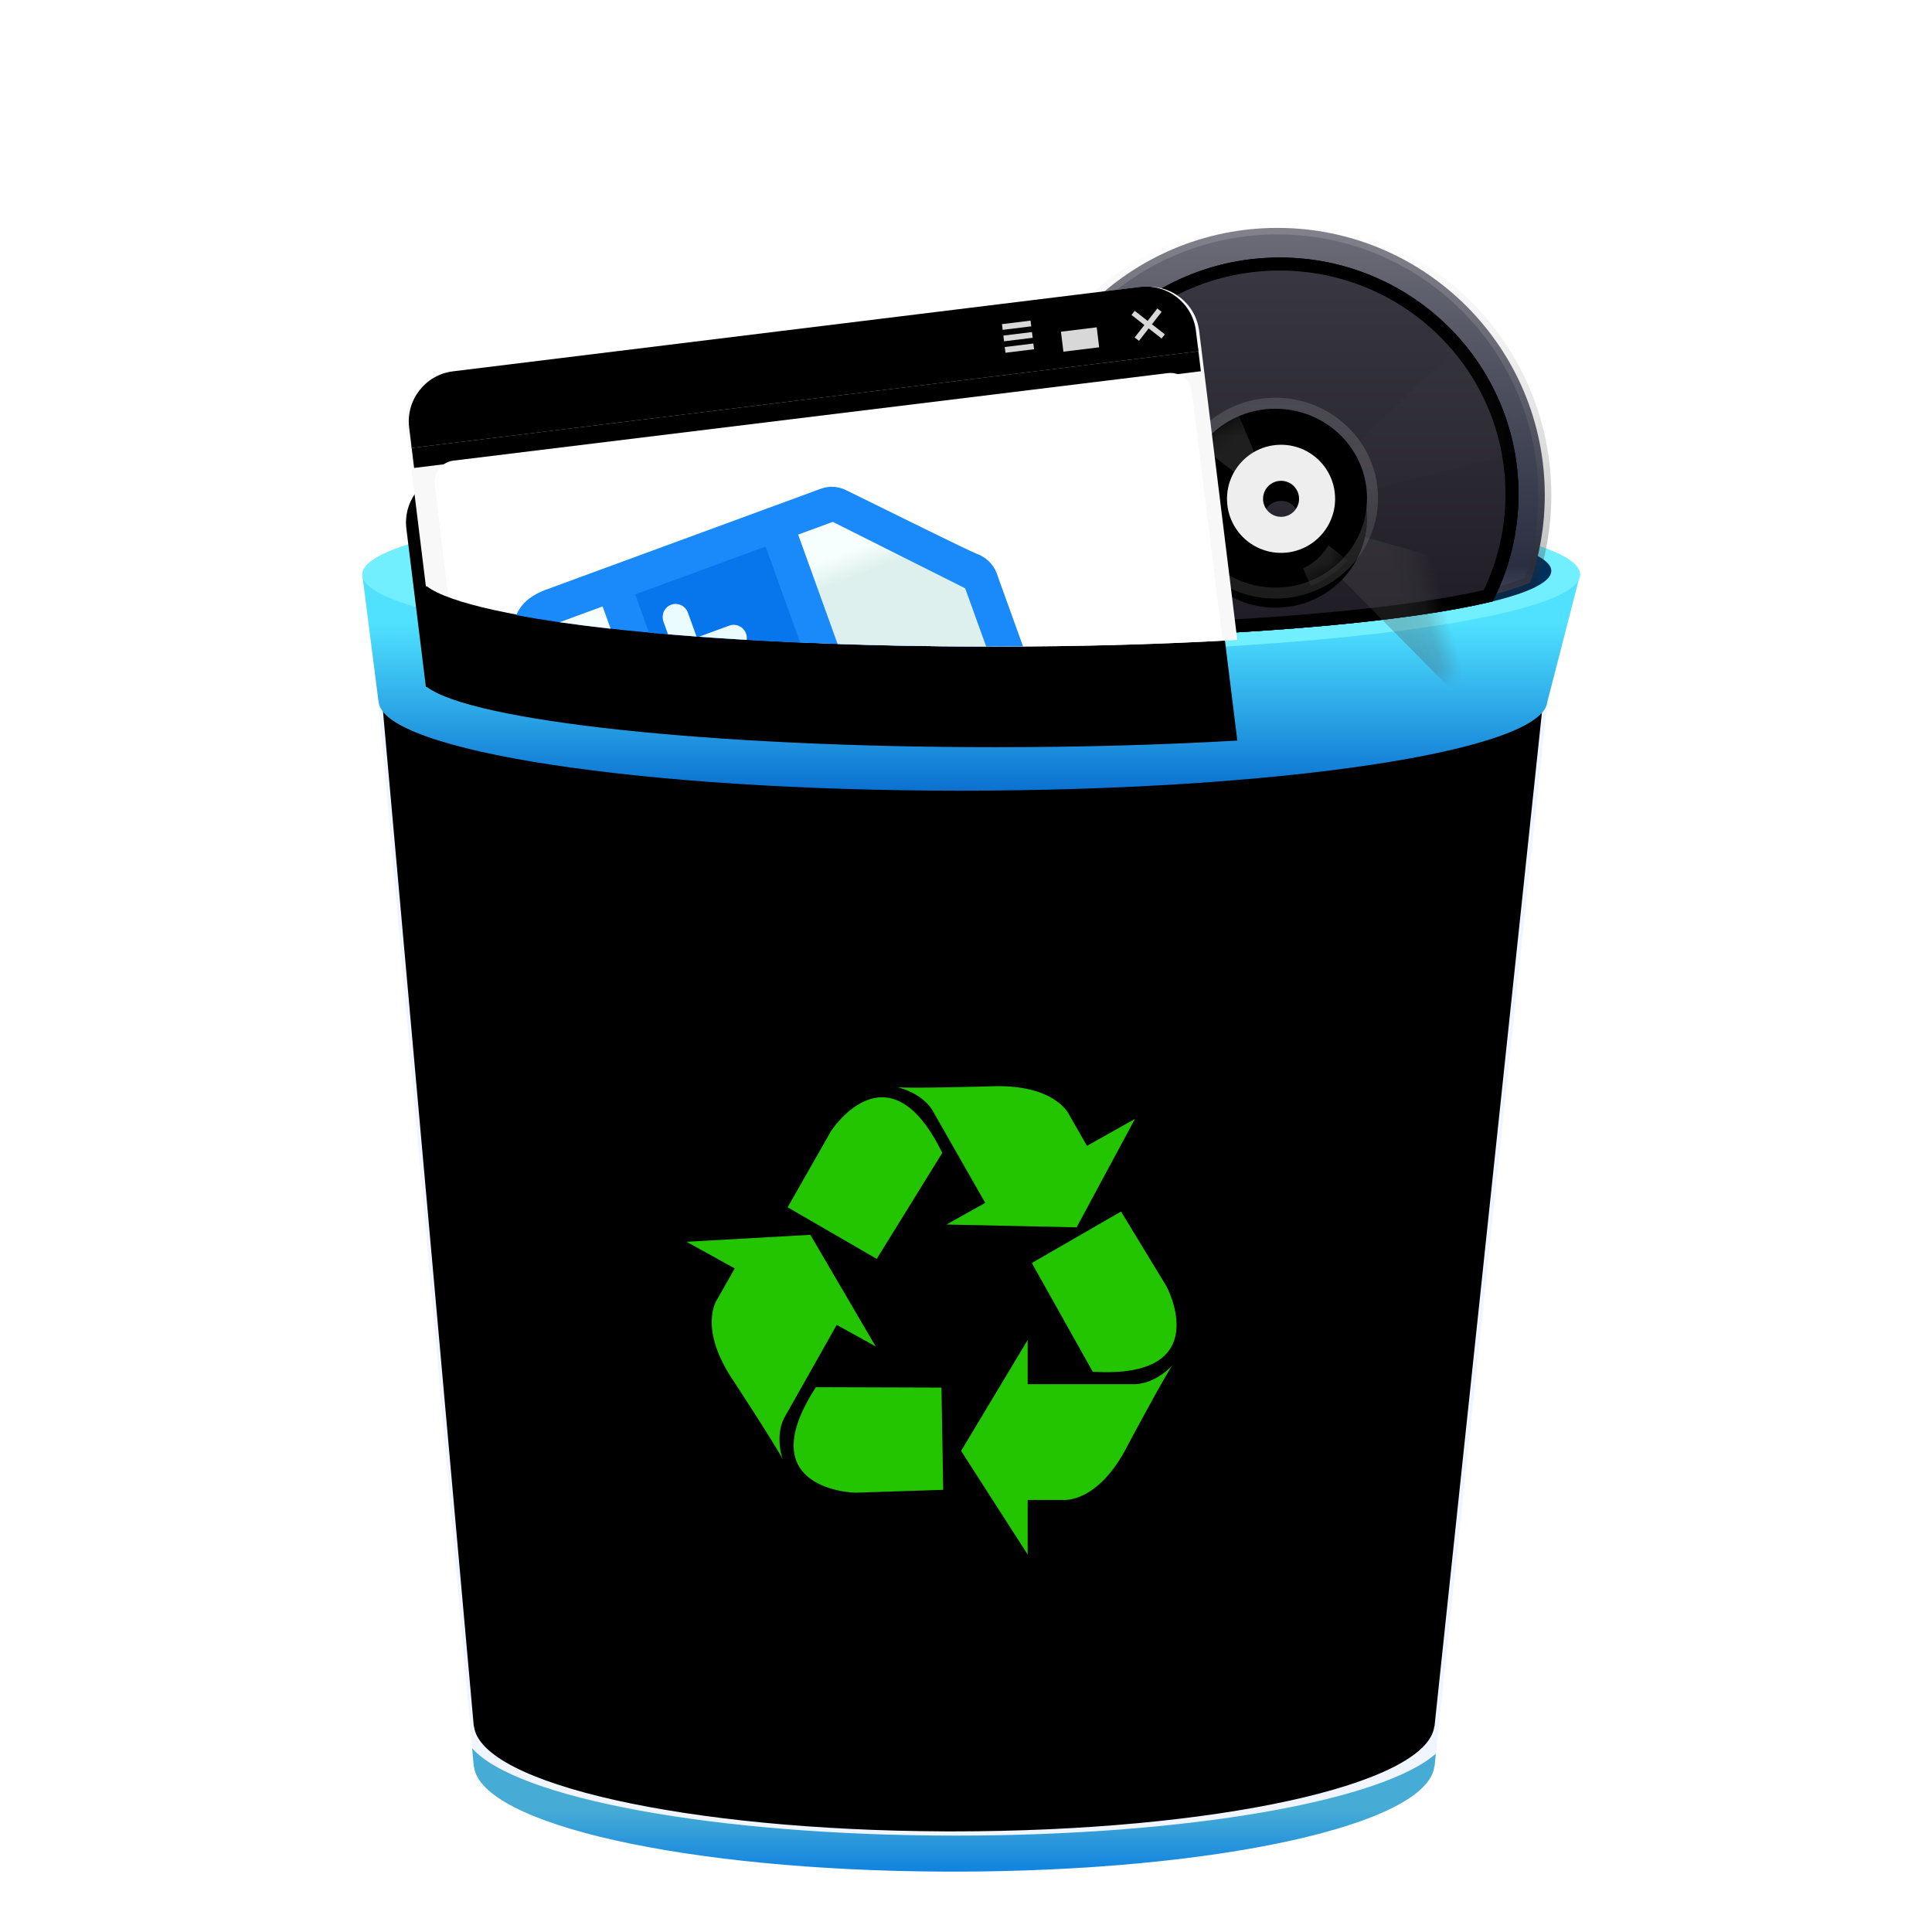 <?xml version="1.0" encoding="UTF-8"?>
<svg width="96px" height="96px" viewBox="0 0 96 96" version="1.1" xmlns="http://www.w3.org/2000/svg" xmlns:xlink="http://www.w3.org/1999/xlink">
    <title>ICON/垃圾清理</title>
    <defs>
        <filter x="-58.2%" y="-36.0%" width="200.0%" height="167.1%" filterUnits="objectBoundingBox" id="filter-1">
            <feOffset dx="0" dy="4" in="SourceAlpha" result="shadowOffsetOuter1"></feOffset>
            <feGaussianBlur stdDeviation="4.5" in="shadowOffsetOuter1" result="shadowBlurOuter1"></feGaussianBlur>
            <feColorMatrix values="0 0 0 0 0.036   0 0 0 0 0.375   0 0 0 0 0.509  0 0 0 0.2 0" type="matrix" in="shadowBlurOuter1" result="shadowMatrixOuter1"></feColorMatrix>
            <feMerge>
                <feMergeNode in="shadowMatrixOuter1"></feMergeNode>
                <feMergeNode in="SourceGraphic"></feMergeNode>
            </feMerge>
        </filter>
        <path d="M58.884,23.888 L53.28,76.777 C53.276,76.777 53.273,76.778 53.27,76.779 C52.919,79.676 42.389,82 29.362,82 L28.912,81.999 C16.098,81.946 5.898,79.643 5.552,76.78 L5.542,76.777 L0.811,23.888 L58.884,23.888 Z" id="path-2"></path>
        <filter x="-5.2%" y="-5.2%" width="110.3%" height="110.3%" filterUnits="objectBoundingBox" id="filter-3">
            <feMorphology radius="1" operator="erode" in="SourceAlpha" result="shadowSpreadInner1"></feMorphology>
            <feGaussianBlur stdDeviation="1.5" in="shadowSpreadInner1" result="shadowBlurInner1"></feGaussianBlur>
            <feOffset dx="0" dy="-2" in="shadowBlurInner1" result="shadowOffsetInner1"></feOffset>
            <feComposite in="shadowOffsetInner1" in2="SourceAlpha" operator="arithmetic" k2="-1" k3="1" result="shadowInnerInner1"></feComposite>
            <feColorMatrix values="0 0 0 0 1   0 0 0 0 1   0 0 0 0 1  0 0 0 0.6 0" type="matrix" in="shadowInnerInner1" result="shadowMatrixInner1"></feColorMatrix>
            <feGaussianBlur stdDeviation="0.5" in="SourceAlpha" result="shadowBlurInner2"></feGaussianBlur>
            <feOffset dx="0" dy="0" in="shadowBlurInner2" result="shadowOffsetInner2"></feOffset>
            <feComposite in="shadowOffsetInner2" in2="SourceAlpha" operator="arithmetic" k2="-1" k3="1" result="shadowInnerInner2"></feComposite>
            <feColorMatrix values="0 0 0 0 1   0 0 0 0 1   0 0 0 0 1  0 0 0 0.6 0" type="matrix" in="shadowInnerInner2" result="shadowMatrixInner2"></feColorMatrix>
            <feMerge>
                <feMergeNode in="shadowMatrixInner1"></feMergeNode>
                <feMergeNode in="shadowMatrixInner2"></feMergeNode>
            </feMerge>
        </filter>
        <path d="M28.821,46.286 C26.125,40.775 23.288,45.213 23.288,45.213 L21.137,48.99 L25.565,51.553 L28.821,46.286 Z M38.396,44.598 L36.01,45.937 L35.136,44.407 C35.136,44.407 34.46,42.815 31.126,42.982 C31.126,42.982 26.995,43.096 26.565,43.018 C26.565,43.018 27.736,43.247 28.318,44.146 L30.956,48.769 L29.028,49.846 L35.497,49.985 L38.396,44.598 Z M22.542,57.929 C19.196,63.073 24.5,63.171 24.5,63.171 L28.868,63.028 L28.781,57.949 L22.542,57.929 Z M16.114,50.704 L18.508,52.027 L17.639,53.561 C17.639,53.561 16.621,54.964 18.498,57.694 C18.498,57.694 20.748,61.135 20.898,61.539 C20.898,61.539 20.486,60.429 20.959,59.469 L23.576,54.833 L25.51,55.901 L22.266,50.357 L16.114,50.704 Z M36.296,57.159 C42.463,57.545 39.961,52.914 39.961,52.914 L37.703,49.201 L33.271,51.758 L36.296,57.159 Z M29.757,61.093 L33.064,55.583 L33.064,57.78 L38.423,57.78 C39.5,57.72 40.277,56.821 40.277,56.821 C39.995,57.147 38.06,60.773 38.06,60.773 C36.57,63.728 34.838,63.531 34.838,63.531 L33.064,63.531 L33.064,66.245 L29.757,61.093 Z" id="path-4"></path>
        <filter x="-14.4%" y="-10.7%" width="128.7%" height="130.1%" filterUnits="objectBoundingBox" id="filter-5">
            <feOffset dx="0" dy="1" in="SourceAlpha" result="shadowOffsetOuter1"></feOffset>
            <feGaussianBlur stdDeviation="1" in="shadowOffsetOuter1" result="shadowBlurOuter1"></feGaussianBlur>
            <feColorMatrix values="0 0 0 0 0.254   0 0 0 0 0.869   0 0 0 0 0  0 0 0 0.4 0" type="matrix" in="shadowBlurOuter1"></feColorMatrix>
        </filter>
        <linearGradient x1="50%" y1="50%" x2="50%" y2="98.758%" id="linearGradient-6">
            <stop stop-color="#46ACD5" offset="0%"></stop>
            <stop stop-color="#1284DF" offset="100%"></stop>
        </linearGradient>
        <linearGradient x1="50%" y1="22.735%" x2="50%" y2="99.774%" id="linearGradient-7">
            <stop stop-color="#4FE1FF" offset="0%"></stop>
            <stop stop-color="#0B71D0" offset="100%"></stop>
        </linearGradient>
        <linearGradient x1="51.761%" y1="0%" x2="51.761%" y2="100%" id="linearGradient-8">
            <stop stop-color="#6B6C77" offset="0%"></stop>
            <stop stop-color="#2B2F42" offset="83.506%"></stop>
            <stop stop-color="#5F627C" offset="100%"></stop>
        </linearGradient>
        <linearGradient x1="50%" y1="0%" x2="50%" y2="100%" id="linearGradient-9">
            <stop stop-color="#FFFFFF" stop-opacity="0.15" offset="0%"></stop>
            <stop stop-color="#000000" stop-opacity="0.328" offset="100%"></stop>
        </linearGradient>
        <linearGradient x1="50%" y1="0%" x2="50%" y2="100%" id="linearGradient-10">
            <stop stop-color="#393741" offset="0%"></stop>
            <stop stop-color="#1F1C25" offset="100%"></stop>
        </linearGradient>
        <path d="M11.926,0.006 C18.482,0.006 23.796,5.271 23.796,11.766 C23.796,13.683 23.333,15.492 22.512,17.091 C18.653,18.035 11.296,18.729 2.507,18.924 C0.97,16.941 0.056,14.459 0.056,11.766 C0.056,5.271 5.371,0.006 11.926,0.006 Z" id="path-11"></path>
        <filter x="-6.3%" y="-7.9%" width="112.6%" height="115.9%" filterUnits="objectBoundingBox" id="filter-13">
            <feOffset dx="0" dy="0" in="SourceAlpha" result="shadowOffsetOuter1"></feOffset>
            <feGaussianBlur stdDeviation="0.5" in="shadowOffsetOuter1" result="shadowBlurOuter1"></feGaussianBlur>
            <feComposite in="shadowBlurOuter1" in2="SourceAlpha" operator="out" result="shadowBlurOuter1"></feComposite>
            <feColorMatrix values="0 0 0 0 0   0 0 0 0 0   0 0 0 0 0  0 0 0 0.3 0" type="matrix" in="shadowBlurOuter1"></feColorMatrix>
        </filter>
        <linearGradient x1="50%" y1="0%" x2="50%" y2="100%" id="linearGradient-14">
            <stop stop-color="#393741" offset="0%"></stop>
            <stop stop-color="#1F1C25" offset="100%"></stop>
        </linearGradient>
        <linearGradient x1="50%" y1="0%" x2="50%" y2="100%" id="linearGradient-15">
            <stop stop-color="#E5E5E5" stop-opacity="0.15" offset="0%"></stop>
            <stop stop-color="#565656" stop-opacity="0.328" offset="100%"></stop>
        </linearGradient>
        <ellipse id="path-16" cx="4.553" cy="4.443" rx="4.553" ry="4.443"></ellipse>
        <filter x="-22.0%" y="-17.4%" width="143.9%" height="151.2%" filterUnits="objectBoundingBox" id="filter-18">
            <feOffset dx="0" dy="1" in="SourceAlpha" result="shadowOffsetOuter1"></feOffset>
            <feGaussianBlur stdDeviation="0.5" in="shadowOffsetOuter1" result="shadowBlurOuter1"></feGaussianBlur>
            <feComposite in="shadowBlurOuter1" in2="SourceAlpha" operator="out" result="shadowBlurOuter1"></feComposite>
            <feColorMatrix values="0 0 0 0 0   0 0 0 0 0   0 0 0 0 0  0 0 0 0.3 0" type="matrix" in="shadowBlurOuter1"></feColorMatrix>
        </filter>
        <path d="M13.786,11.1 C15.269,11.1 16.472,12.303 16.472,13.786 C16.472,15.269 15.269,16.472 13.786,16.472 C12.303,16.472 11.1,15.269 11.1,13.786 C11.1,12.303 12.303,11.1 13.786,11.1 Z M13.786,12.891 C13.292,12.891 12.891,13.292 12.891,13.786 C12.891,14.28 13.292,14.681 13.786,14.681 C14.28,14.681 14.681,14.28 14.681,13.786 C14.681,13.292 14.28,12.891 13.786,12.891 Z" id="path-19"></path>
        <filter x="-37.2%" y="-18.6%" width="174.5%" height="174.5%" filterUnits="objectBoundingBox" id="filter-20">
            <feOffset dx="0" dy="1" in="SourceAlpha" result="shadowOffsetOuter1"></feOffset>
            <feGaussianBlur stdDeviation="0.5" in="shadowOffsetOuter1" result="shadowBlurOuter1"></feGaussianBlur>
            <feColorMatrix values="0 0 0 0 0   0 0 0 0 0   0 0 0 0 0  0 0 0 0.3 0" type="matrix" in="shadowBlurOuter1"></feColorMatrix>
        </filter>
        <path d="M39.797,2.585 L41.691,17.933 C38.039,18.144 33.971,18.262 29.683,18.262 C15.46,18.262 3.658,16.966 1.419,15.268 L1.419,15.268 L1.372,15.267 L0.403,7.407 C0.234,6.033 1.21,4.782 2.584,4.612 C2.585,4.612 2.586,4.612 2.587,4.612 L37.005,0.404 C38.378,0.236 39.627,1.212 39.797,2.585 Z" id="path-21"></path>
        <filter x="-46.0%" y="-78.3%" width="192.0%" height="312.6%" filterUnits="objectBoundingBox" id="filter-22">
            <feOffset dx="0" dy="5" in="SourceAlpha" result="shadowOffsetOuter1"></feOffset>
            <feGaussianBlur stdDeviation="5.5" in="shadowOffsetOuter1" result="shadowBlurOuter1"></feGaussianBlur>
            <feColorMatrix values="0 0 0 0 0   0 0 0 0 0   0 0 0 0 0  0 0 0 0.19 0" type="matrix" in="shadowBlurOuter1"></feColorMatrix>
        </filter>
        <path d="M2.809,2.478 L37.185,2.475 C38.569,2.475 39.692,3.597 39.692,4.981 C39.692,4.981 39.692,4.981 39.691,4.981 L39.691,6.003 L39.691,6.003 L0.303,6.007 L0.303,4.985 C0.303,3.601 1.425,2.478 2.809,2.478 Z" id="path-23"></path>
        <filter x="-12.7%" y="-113.2%" width="125.4%" height="383.1%" filterUnits="objectBoundingBox" id="filter-24">
            <feOffset dx="0" dy="1" in="SourceAlpha" result="shadowOffsetOuter1"></feOffset>
            <feGaussianBlur stdDeviation="1.5" in="shadowOffsetOuter1" result="shadowBlurOuter1"></feGaussianBlur>
            <feComposite in="shadowBlurOuter1" in2="SourceAlpha" operator="out" result="shadowBlurOuter1"></feComposite>
            <feColorMatrix values="0 0 0 0 0   0 0 0 0 0   0 0 0 0 0  0 0 0 0.03 0" type="matrix" in="shadowBlurOuter1"></feColorMatrix>
        </filter>
        <filter x="-7.6%" y="-56.6%" width="115.2%" height="269.9%" filterUnits="objectBoundingBox" id="filter-25">
            <feOffset dx="0" dy="0" in="SourceAlpha" result="shadowOffsetInner1"></feOffset>
            <feComposite in="shadowOffsetInner1" in2="SourceAlpha" operator="arithmetic" k2="-1" k3="1" result="shadowInnerInner1"></feComposite>
            <feColorMatrix values="0 0 0 0 1   0 0 0 0 1   0 0 0 0 1  0 0 0 0.6 0" type="matrix" in="shadowInnerInner1"></feColorMatrix>
        </filter>
        <filter x="-15.4%" y="-44.4%" width="130.8%" height="188.9%" filterUnits="objectBoundingBox" id="filter-26">
            <feOffset dx="0" dy="0" in="SourceAlpha" result="shadowOffsetOuter1"></feOffset>
            <feGaussianBlur stdDeviation="1" in="shadowOffsetOuter1" result="shadowBlurOuter1"></feGaussianBlur>
            <feColorMatrix values="0 0 0 0 0   0 0 0 0 0   0 0 0 0 0  0 0 0 0.287 0" type="matrix" in="shadowBlurOuter1" result="shadowMatrixOuter1"></feColorMatrix>
            <feMerge>
                <feMergeNode in="shadowMatrixOuter1"></feMergeNode>
                <feMergeNode in="SourceGraphic"></feMergeNode>
            </feMerge>
        </filter>
        <linearGradient x1="50%" y1="45.73%" x2="61.03%" y2="54.27%" id="linearGradient-27">
            <stop stop-color="#F7FFFE" offset="0%"></stop>
            <stop stop-color="#DEF0ED" offset="100%"></stop>
        </linearGradient>
    </defs>
    <g id="ICON/垃圾清理" stroke="none" stroke-width="1" fill="none" fill-rule="evenodd">
        <g id="编组" filter="url(#filter-1)" transform="translate(18, 7)">
            <g id="形状结合">
                <use fill-opacity="0.803" fill="#EEF2FF" fill-rule="evenodd" xlink:href="#path-2"></use>
                <use fill="black" fill-opacity="1" filter="url(#filter-3)" xlink:href="#path-2"></use>
            </g>
            <g id="Fill-1">
                <use fill="black" fill-opacity="1" filter="url(#filter-5)" xlink:href="#path-4"></use>
                <use fill="#23C400" fill-rule="evenodd" xlink:href="#path-4"></use>
            </g>
            <path d="M5.46,75.87 C7.636,78.343 17.495,80.21 29.492,80.21 C41.051,80.21 50.698,78.476 53.348,76.138 L53.28,76.777 L53.27,76.779 L53.27,76.779 C52.919,79.676 42.389,82 29.362,82 L28.912,81.999 C16.098,81.946 5.898,79.643 5.552,76.78 L5.542,76.777 Z" id="形状结合" fill="url(#linearGradient-6)"></path>
            <path d="M60.515,17.546 L58.884,23.888 C58.614,26.325 45.575,28.288 29.721,28.288 C13.867,28.288 1.078,26.325 0.815,23.889 L0.811,23.888 L0,17.546 L60.515,17.546 Z" id="形状结合" fill="url(#linearGradient-7)"></path>
            <ellipse id="椭圆形" fill="#72EFFF" cx="30.258" cy="17.546" rx="30.258" ry="3.939"></ellipse>
            <ellipse id="椭圆形备份-6" fill="#01305E" cx="31.153" cy="17.367" rx="27.93" ry="3.402"></ellipse>
            <g id="编组-3" transform="translate(31.869, 0)">
                <path d="M13.607,0.324 C17.275,0.324 20.596,1.811 23,4.214 C25.403,6.618 26.89,9.939 26.89,13.607 C26.89,15.123 26.636,16.58 26.168,17.938 C23.293,19.28 13.807,20.279 2.205,20.426 C1.011,18.433 0.324,16.1 0.324,13.607 C0.324,9.939 1.811,6.618 4.214,4.214 C6.618,1.811 9.939,0.324 13.607,0.324 Z" id="形状结合" stroke="url(#linearGradient-9)" stroke-width="0.648" fill="url(#linearGradient-8)"></path>
                <g id="编组-2" transform="translate(1.79, 1.79)">
                    <mask id="mask-12" fill="white">
                        <use xlink:href="#path-11"></use>
                    </mask>
                    <g id="形状结合">
                        <use fill="black" fill-opacity="1" filter="url(#filter-13)" xlink:href="#path-11"></use>
                        <path stroke="#000000" stroke-width="0.648" d="M11.926,0.33 C15.115,0.33 18.002,1.61 20.092,3.68 C22.18,5.75 23.472,8.608 23.472,11.766 C23.472,13.577 23.047,15.29 22.29,16.811 C18.432,17.728 11.241,18.4 2.664,18.596 C1.23,16.69 0.38,14.326 0.38,11.766 C0.38,8.608 1.672,5.75 3.761,3.68 C5.851,1.61 8.738,0.33 11.926,0.33 Z" stroke-linejoin="square" fill="url(#linearGradient-10)" fill-rule="evenodd"></path>
                    </g>
                    <polygon id="Path-4" fill-opacity="0.305" fill="#4F4F50" fill-rule="nonzero" mask="url(#mask-12)" transform="translate(12.001, 12.802) rotate(-105) translate(-12.001, -12.802) " points="-0.971 20.086 24.973 5.317 19.774 -0.154 4.391 25.758"></polygon>
                    <polygon id="Path-4备份" fill-opacity="0.305" fill="#4F4F50" fill-rule="nonzero" opacity="0.414" mask="url(#mask-12)" transform="translate(12.002, 12.802) rotate(-345) translate(-12.002, -12.802) " points="-1.022 20.058 25.025 5.346 19.805 -0.103 4.361 25.707"></polygon>
                </g>
                <g id="编组" transform="translate(8.952, 9.31)">
                    <mask id="mask-17" fill="white">
                        <use xlink:href="#path-16"></use>
                    </mask>
                    <g id="椭圆形备份-3">
                        <use fill="black" fill-opacity="1" filter="url(#filter-18)" xlink:href="#path-16"></use>
                        <ellipse stroke="#000000" stroke-width="2.754" stroke-linejoin="square" fill="url(#linearGradient-14)" fill-rule="evenodd" cx="4.553" cy="4.443" rx="3.176" ry="3.066"></ellipse>
                        <ellipse stroke="url(#linearGradient-15)" stroke-width="0.547" cx="4.553" cy="4.443" rx="4.826" ry="4.716"></ellipse>
                    </g>
                    <path d="M3.39,6.252 L1.97,8.293 C1.216,7.864 0.592,7.237 0.171,6.484 L2.764,5.226 C2.845,5.638 3.072,5.998 3.39,6.252 Z M7.353,0.562 C7.939,1.036 8.409,1.644 8.714,2.34 L8.714,2.34 L5.822,3.743 C5.697,3.603 5.55,3.482 5.386,3.387 Z" id="形状结合" fill-opacity="0.401" fill="#4F4F50" fill-rule="nonzero" mask="url(#mask-17)" transform="translate(4.443, 4.428) rotate(93) translate(-4.443, -4.428) "></path>
                </g>
                <g id="形状结合">
                    <use fill="black" fill-opacity="1" filter="url(#filter-20)" xlink:href="#path-19"></use>
                    <use fill="#EEEEEE" fill-rule="evenodd" xlink:href="#path-19"></use>
                </g>
            </g>
            <g id="编组-4" transform="translate(1.79, 2.865)">
                <g id="形状结合">
                    <use fill="black" fill-opacity="1" filter="url(#filter-22)" xlink:href="#path-21"></use>
                    <use fill="#F8F8F8" fill-rule="evenodd" xlink:href="#path-21"></use>
                </g>
                <polygon id="矩形" fill-opacity="0.277" fill="#D8D8D8" transform="translate(20.23, 6.138) rotate(-7) translate(-20.23, -6.138) " points="0.536 5.992 39.924 5.989 39.924 6.283 0.536 6.286"></polygon>
                <g id="矩形" transform="translate(19.997, 4.241) rotate(-7) translate(-19.997, -4.241) ">
                    <use fill="black" fill-opacity="1" filter="url(#filter-24)" xlink:href="#path-23"></use>
                    <use fill-opacity="0.8" fill="#FFFFFF" fill-rule="evenodd" xlink:href="#path-23"></use>
                    <use fill="black" fill-opacity="1" filter="url(#filter-25)" xlink:href="#path-23"></use>
                </g>
                <g id="编组-2" transform="translate(34.395, 2.682) rotate(-7) translate(-34.395, -2.682) translate(29.895, 1.182)" fill="#D8D8D8">
                    <path d="M1.62,1.672 L1.62,1.959 L0.188,1.959 L0.188,1.672 L1.62,1.672 Z M1.62,1.099 L1.62,1.386 L0.188,1.386 L0.188,1.099 L1.62,1.099 Z M1.62,0.526 L1.62,0.813 L0.188,0.813 L0.188,0.526 L1.62,0.526 Z" id="形状结合"></path>
                    <rect id="矩形" x="3.052" y="1.257" width="1.79" height="1"></rect>
                    <path d="M7.531,0.523 L7.531,1.307 L8.345,1.307 L8.345,1.568 L7.531,1.568 L7.531,2.352 L7.26,2.352 L7.26,1.568 L6.447,1.568 L6.447,1.307 L7.26,1.307 L7.26,0.523 L7.531,0.523 Z" id="形状结合" transform="translate(7.396, 1.437) rotate(-315) translate(-7.396, -1.437) "></path>
                </g>
                <path d="M39.438,5.61 L40.96,17.97 C37.5,18.158 33.684,18.262 29.674,18.262 L29.674,18.262 L29.189,18.261 C16.63,18.235 6.051,17.186 2.489,15.747 L1.81,10.22 C1.742,9.67 2.102,9.167 2.629,9.043 L2.745,9.023 C2.745,9.023 2.745,9.023 2.745,9.023 L38.24,4.675 C38.829,4.603 39.365,5.022 39.438,5.61 Z" id="形状结合" fill="#FFFFFF"></path>
            </g>
            <g id="编组-5" filter="url(#filter-26)" transform="translate(7.538, 12.891)" fill-rule="nonzero">
                <path d="M15.249,0.394 C15.673,0.239 16.142,0.272 16.541,0.484 C19.318,1.848 22.382,3.37 22.983,3.622 L22.983,3.622 C23.496,3.8 23.891,4.22 24.041,4.746 L24.041,4.746 L25.298,8.23 C24.741,8.234 24.18,8.236 23.615,8.236 L23.615,8.236 L23.134,8.235 C13.472,8.215 5.005,7.598 0.116,6.674 C0.311,6.199 0.733,5.726 1.579,5.415 L1.579,5.415 Z" id="形状结合" fill="#1A89F9"></path>
                <path d="M12.503,3.268 L14.223,8.039 C11.497,7.92 8.967,7.752 6.708,7.542 L6.025,5.647 L12.503,3.268 Z" id="形状结合" fill="#0775EB"></path>
                <path d="M10.709,7.192 C11.044,7.077 11.41,7.253 11.532,7.59 C11.569,7.694 11.579,7.801 11.565,7.904 C10.752,7.856 9.961,7.804 9.195,7.748 Z M8.048,6.118 L8.146,6.128 C8.374,6.169 8.564,6.331 8.643,6.551 L8.643,6.551 L9.072,7.739 C8.589,7.703 8.117,7.665 7.655,7.626 L7.429,6.997 C7.349,6.777 7.391,6.531 7.538,6.351 C7.686,6.171 7.918,6.086 8.146,6.128 Z" id="形状结合" fill="#EBFCFF"></path>
                <path d="M15.843,2.041 L22.421,5.341 L23.465,8.235 L23.134,8.235 C20.694,8.23 18.332,8.187 16.083,8.111 L14.122,2.673 L15.843,2.041 Z M4.405,6.242 L4.804,7.349 C3.902,7.248 3.054,7.141 2.267,7.028 L4.405,6.242 Z" id="形状结合" fill="url(#linearGradient-27)"></path>
            </g>
        </g>
    </g>
</svg>